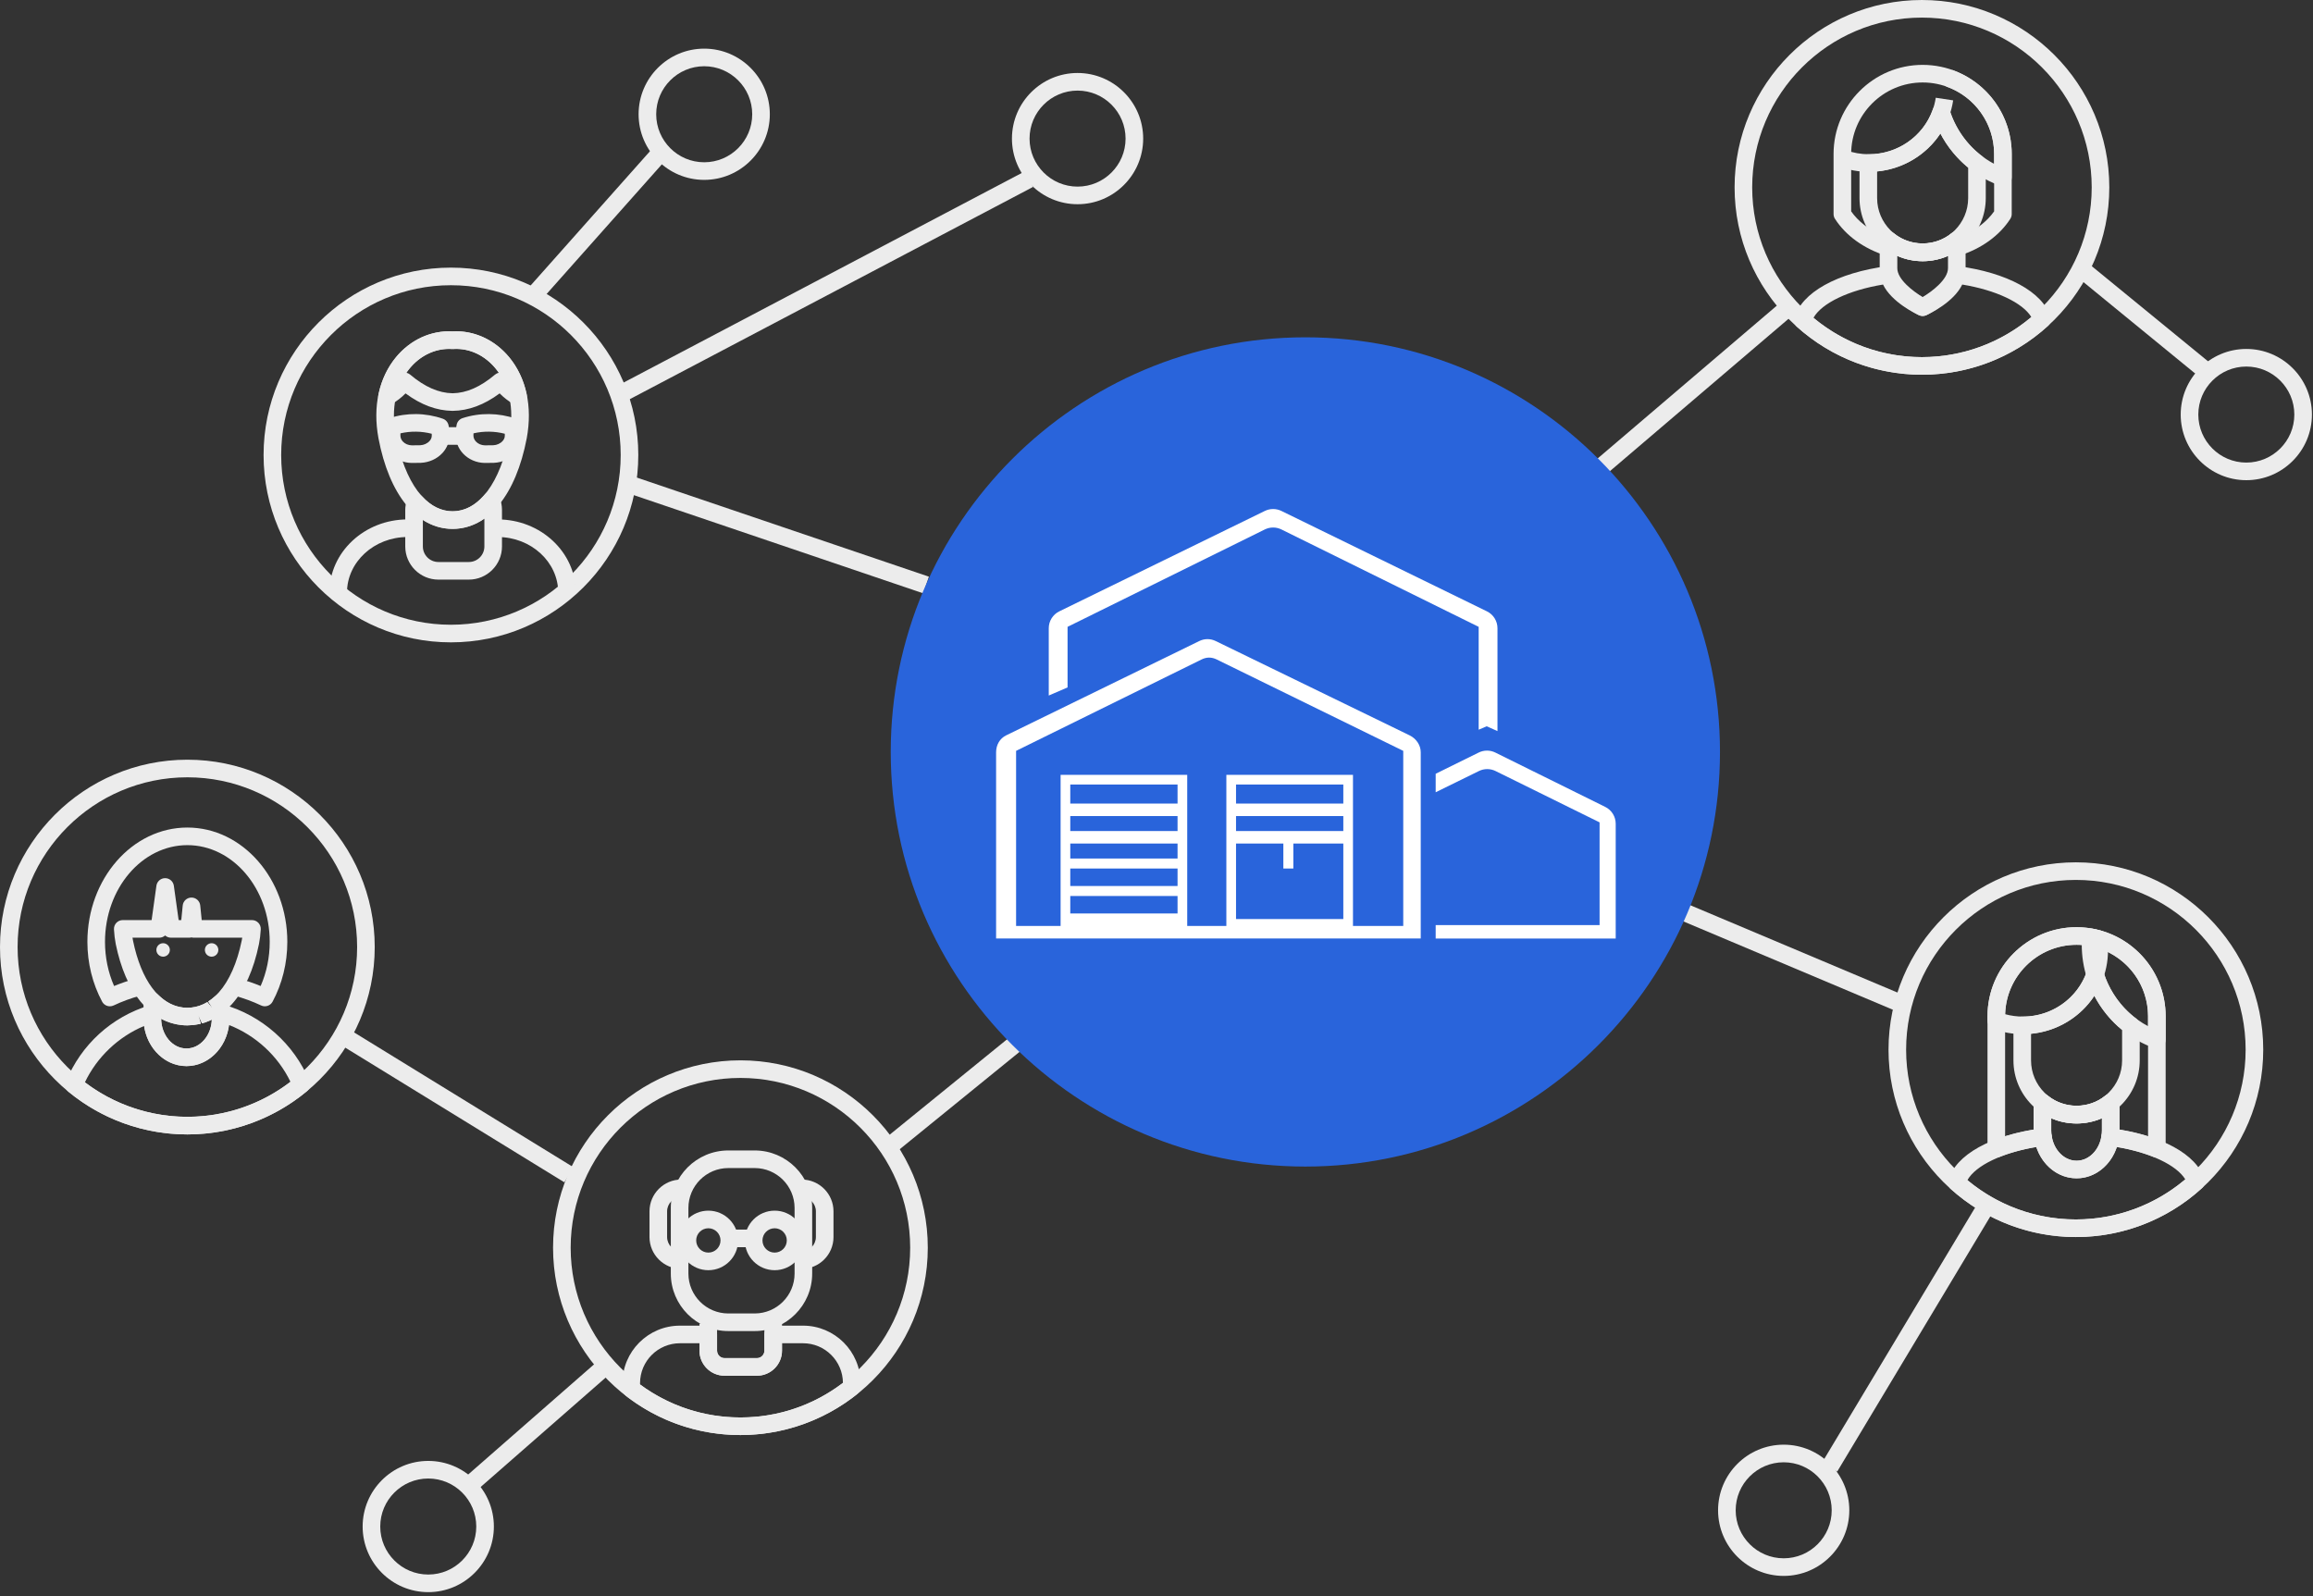 <?xml version="1.0" encoding="UTF-8" standalone="no"?>
<svg width="400px" height="276px" viewBox="0 0 400 276" version="1.1" xmlns="http://www.w3.org/2000/svg" xmlns:xlink="http://www.w3.org/1999/xlink">
    <rect x="0" y="0" width="400" height="276" fill="#333333" stroke="none"/>
    <!-- Generator: sketchtool 3.6.1 (26313) - http://www.bohemiancoding.com/sketch -->
    <title>-g-graphic01</title>
    <desc>Created with sketchtool.</desc>
    <defs>
        <path id="path-1" d="M0,275.333 L399.816,275.333 L399.816,0 L0,0 L0,275.333 Z"></path>
    </defs>
    <g id="Pagina-principal" stroke="none" stroke-width="1" fill="none" fill-rule="evenodd">
        <g id="Pagina-Principal---lg" transform="translate(-247, -660)">
            <g id="section01" transform="translate(247, 660)">
                <g id="-g-graphic01">
                    <path d="M332.372,3.044 C316.185,3.044 303.016,16.214 303.016,32.402 C303.016,48.589 316.185,61.759 332.372,61.759 C348.56,61.759 361.73,48.589 361.73,32.402 C361.73,16.214 348.56,3.044 332.372,3.044 L332.372,3.044 Z M332.372,64.803 C314.507,64.803 299.972,50.268 299.972,32.402 C299.972,14.535 314.507,0 332.372,0 C350.239,0 364.774,14.535 364.774,32.402 C364.774,50.268 350.239,64.803 332.372,64.803 L332.372,64.803 Z" id="Fill-1" fill="#ECECEC"></path>
                    <path d="M323.192,29.718 C321.469,29.718 319.753,29.412 318.091,28.809 L319.131,25.947 C320.459,26.43 321.824,26.674 323.192,26.674 C328.068,26.674 332.478,23.667 334.166,19.191 C334.444,18.454 334.643,17.684 334.761,16.903 L337.772,17.356 C337.622,18.347 337.368,19.326 337.014,20.264 C334.881,25.92 329.326,29.718 323.192,29.718" id="Fill-3" fill="#ECECEC"></path>
                    <path d="M346.377,32.194 C346.203,32.194 346.029,32.164 345.862,32.104 C340.256,30.091 335.889,25.454 334.178,19.701 L337.097,18.835 C338.316,22.939 341.146,26.366 344.855,28.337 L344.855,26.623 C344.855,21.375 341.515,16.686 336.545,14.956 L337.546,12.082 C343.738,14.237 347.899,20.081 347.899,26.623 L347.899,30.672 C347.899,31.168 347.658,31.632 347.253,31.917 C346.992,32.1 346.686,32.194 346.377,32.194" id="Fill-5" fill="#ECECEC"></path>
                    <path d="M324.621,29.651 L324.621,34.255 C324.621,38.596 328.152,42.128 332.494,42.128 C336.834,42.128 340.366,38.596 340.366,34.255 L340.366,28.985 C338.391,27.368 336.751,25.345 335.563,23.083 C333.148,26.769 329.129,29.22 324.621,29.651 M332.494,45.172 C326.474,45.172 321.576,40.275 321.576,34.255 L321.576,28.191 C321.575,27.309 322.38,26.61 323.271,26.677 C328.195,26.674 332.638,23.554 334.251,18.909 C334.463,18.296 335.04,17.885 335.688,17.885 L335.716,17.885 C336.375,17.897 336.95,18.331 337.144,18.961 C338.125,22.159 340.134,25.023 342.802,27.027 C343.184,27.315 343.41,27.766 343.41,28.245 L343.41,34.255 C343.41,40.275 338.514,45.172 332.494,45.172" id="Fill-7" fill="#ECECEC"></path>
                    <path d="M328.111,44.249 L328.111,46.387 C328.111,48.329 330.875,50.4 332.494,51.378 C334.113,50.4 336.876,48.329 336.876,46.387 L336.876,44.25 C334.129,45.455 330.861,45.455 328.111,44.249 M332.494,54.646 C332.256,54.646 332.02,54.59 331.801,54.48 C331.113,54.127 325.067,50.91 325.067,46.387 L325.067,41.558 C325.067,40.972 325.404,40.438 325.933,40.185 C326.459,39.931 327.088,40.006 327.546,40.375 C330.383,42.67 334.609,42.667 337.441,40.375 C337.896,40.006 338.523,39.934 339.053,40.184 C339.583,40.437 339.92,40.972 339.92,41.558 L339.92,46.387 C339.92,50.91 333.875,54.127 333.187,54.48 C332.968,54.59 332.732,54.646 332.494,54.646" id="Fill-9" fill="#ECECEC"></path>
                    <path d="M313.614,54.962 C318.886,59.353 325.505,61.759 332.372,61.759 C339.319,61.759 345.997,59.306 351.294,54.83 C349.782,52.351 345.161,50.164 339.342,49.208 C337.866,52.272 333.665,54.263 333.124,54.509 C332.726,54.692 332.265,54.692 331.864,54.509 C331.323,54.263 327.121,52.272 325.645,49.208 C319.695,50.184 315.033,52.425 313.614,54.962 M332.372,64.803 C324.402,64.803 316.735,61.868 310.782,56.538 C310.354,56.155 310.179,55.564 310.327,55.01 C311.508,50.603 317.702,47.153 326.492,46.007 C327.299,45.904 328.07,46.472 328.194,47.293 C328.424,48.844 330.881,50.559 332.494,51.424 C334.107,50.559 336.562,48.844 336.793,47.293 C336.916,46.472 337.661,45.902 338.495,46.007 C347.102,47.129 353.271,50.493 354.595,54.787 C354.768,55.351 354.601,55.963 354.164,56.361 C348.183,61.805 340.443,64.803 332.372,64.803" id="Fill-11" fill="#ECECEC"></path>
                    <path d="M326.589,40.036 C326.93,40.036 327.269,40.151 327.546,40.375 C330.383,42.67 334.609,42.667 337.441,40.375 C337.896,40.006 338.523,39.933 339.053,40.185 C339.287,40.295 339.483,40.462 339.629,40.663 C341.833,39.683 343.645,38.263 344.855,36.551 L344.855,26.623 C344.855,19.807 339.309,14.262 332.494,14.262 C325.679,14.262 320.133,19.807 320.133,26.623 L320.133,36.554 C321.342,38.265 323.152,39.684 325.358,40.663 C325.503,40.462 325.7,40.296 325.933,40.185 C326.141,40.085 326.366,40.036 326.589,40.036 M332.494,45.172 C330.758,45.172 329.046,44.751 327.51,43.964 C327.503,43.97 327.495,43.976 327.488,43.981 C327.095,44.268 326.59,44.349 326.129,44.205 C322.316,42.998 319.191,40.738 317.33,37.841 C317.172,37.596 317.089,37.309 317.089,37.018 L317.089,26.623 C317.089,18.129 323.999,11.218 332.494,11.218 C340.989,11.218 347.899,18.129 347.899,26.623 L347.899,37.017 C347.899,37.309 347.814,37.594 347.657,37.84 C345.793,40.738 342.668,42.998 338.857,44.204 C338.396,44.352 337.891,44.268 337.499,43.981 C337.491,43.976 337.484,43.97 337.476,43.965 C335.942,44.751 334.232,45.172 332.494,45.172" id="Fill-13" fill="#ECECEC"></path>
                    <path d="M32.402,134.421 C16.214,134.421 3.044,147.59 3.044,163.777 C3.044,179.965 16.214,193.135 32.402,193.135 C48.59,193.135 61.76,179.965 61.76,163.777 C61.76,147.59 48.59,134.421 32.402,134.421 M32.402,196.179 C14.535,196.179 0,181.643 0,163.777 C0,145.912 14.535,131.377 32.402,131.377 C50.268,131.377 64.804,145.912 64.804,163.777 C64.804,181.643 50.268,196.179 32.402,196.179" id="Fill-15" fill="#ECECEC"></path>
                    <path d="M77.982,49.324 C61.795,49.324 48.626,62.493 48.626,78.681 C48.626,94.869 61.795,108.039 77.982,108.039 C94.17,108.039 107.34,94.869 107.34,78.681 C107.34,62.493 94.17,49.324 77.982,49.324 M77.982,111.083 C60.117,111.083 45.582,96.547 45.582,78.681 C45.582,60.815 60.117,46.28 77.982,46.28 C95.849,46.28 110.384,60.815 110.384,78.681 C110.384,96.547 95.849,111.083 77.982,111.083" id="Fill-17" fill="#ECECEC"></path>
                    <path d="M128.045,186.41 C111.857,186.41 98.688,199.579 98.688,215.768 C98.688,231.955 111.857,245.124 128.045,245.124 C144.234,245.124 157.403,231.955 157.403,215.768 C157.403,199.579 144.234,186.41 128.045,186.41 M128.045,248.168 C110.179,248.168 95.643,233.632 95.643,215.768 C95.643,197.901 110.179,183.366 128.045,183.366 C145.912,183.366 160.447,197.901 160.447,215.768 C160.447,233.632 145.912,248.168 128.045,248.168" id="Fill-19" fill="#ECECEC"></path>
                    <path d="M358.993,152.167 C342.805,152.167 329.636,165.337 329.636,181.524 C329.636,197.713 342.805,210.882 358.993,210.882 C375.18,210.882 388.35,197.713 388.35,181.524 C388.35,165.337 375.18,152.167 358.993,152.167 M358.993,213.926 C341.127,213.926 326.592,199.391 326.592,181.524 C326.592,163.658 341.127,149.123 358.993,149.123 C376.858,149.123 391.394,163.658 391.394,181.524 C391.394,199.391 376.858,213.926 358.993,213.926" id="Fill-21" fill="#ECECEC"></path>
                    <path d="M388.469,63.389 C383.89,63.389 380.166,67.114 380.166,71.692 C380.166,76.27 383.89,79.995 388.469,79.995 C393.047,79.995 396.771,76.27 396.771,71.692 C396.771,67.114 393.047,63.389 388.469,63.389 M388.469,83.039 C382.212,83.039 377.121,77.949 377.121,71.692 C377.121,65.435 382.212,60.345 388.469,60.345 C394.725,60.345 399.815,65.435 399.815,71.692 C399.815,77.949 394.725,83.039 388.469,83.039" id="Fill-23" fill="#ECECEC"></path>
                    <path d="M308.463,252.876 C303.886,252.876 300.161,256.6 300.161,261.178 C300.161,265.757 303.886,269.482 308.463,269.482 C313.041,269.482 316.766,265.757 316.766,261.178 C316.766,256.6 313.041,252.876 308.463,252.876 M308.463,272.526 C302.207,272.526 297.116,267.435 297.116,261.178 C297.116,254.922 302.207,249.831 308.463,249.831 C314.72,249.831 319.811,254.922 319.811,261.178 C319.811,267.435 314.72,272.526 308.463,272.526" id="Fill-25" fill="#ECECEC"></path>
                    <path d="M74.061,255.683 C69.483,255.683 65.758,259.408 65.758,263.987 C65.758,268.564 69.483,272.289 74.061,272.289 C78.639,272.289 82.364,268.564 82.364,263.987 C82.364,259.408 78.639,255.683 74.061,255.683 M74.061,275.333 C67.805,275.333 62.714,270.242 62.714,263.987 C62.714,257.73 67.805,252.639 74.061,252.639 C80.317,252.639 85.408,257.73 85.408,263.987 C85.408,270.242 80.317,275.333 74.061,275.333" id="Fill-27" fill="#ECECEC"></path>
                    <path d="M121.783,11.455 C117.205,11.455 113.48,15.18 113.48,19.758 C113.48,24.337 117.205,28.062 121.783,28.062 C126.361,28.062 130.086,24.337 130.086,19.758 C130.086,15.18 126.361,11.455 121.783,11.455 M121.783,31.106 C115.527,31.106 110.436,26.015 110.436,19.758 C110.436,13.501 115.527,8.411 121.783,8.411 C128.039,8.411 133.13,13.501 133.13,19.758 C133.13,26.015 128.039,31.106 121.783,31.106" id="Fill-29" fill="#ECECEC"></path>
                    <path d="M186.349,15.666 C181.771,15.666 178.046,19.391 178.046,23.969 C178.046,28.547 181.771,32.272 186.349,32.272 C190.927,32.272 194.652,28.547 194.652,23.969 C194.652,19.391 190.927,15.666 186.349,15.666 M186.349,35.316 C180.093,35.316 175.002,30.226 175.002,23.969 C175.002,17.712 180.093,12.622 186.349,12.622 C192.605,12.622 197.696,17.712 197.696,23.969 C197.696,30.226 192.605,35.316 186.349,35.316" id="Fill-31" fill="#ECECEC"></path>
                    <path d="M19.005,174.021 C18.461,174.021 17.936,173.728 17.663,173.218 C15.995,170.113 15.114,166.538 15.114,162.877 C15.114,151.977 22.869,143.108 32.402,143.108 C41.934,143.108 49.689,151.977 49.689,162.877 C49.689,166.541 48.807,170.116 47.139,173.22 C46.756,173.932 45.881,174.224 45.145,173.872 C43.722,173.196 42.18,172.628 40.558,172.185 L41.361,169.248 C42.644,169.599 43.889,170.023 45.075,170.513 C46.105,168.162 46.644,165.549 46.644,162.877 C46.644,153.654 40.256,146.152 32.402,146.152 C24.548,146.152 18.158,153.654 18.158,162.877 C18.158,165.547 18.698,168.159 19.729,170.513 C20.915,170.023 22.159,169.599 23.441,169.248 L24.243,172.185 C22.628,172.627 21.085,173.195 19.658,173.874 C19.447,173.974 19.224,174.021 19.005,174.021" id="Fill-33" fill="#ECECEC"></path>
                    <path d="M35.856,173.29 L36.825,174.472 L36.008,173.187 C36.189,173.071 36.368,172.954 36.544,172.82 L36.709,172.683 C36.858,172.564 37.029,172.426 37.197,172.272 C37.211,172.258 37.37,172.097 37.383,172.084 C37.576,171.891 37.704,171.764 37.826,171.632 C37.829,171.628 37.833,171.624 37.838,171.619 C39.638,169.612 41.01,166.51 41.803,162.647 C41.835,162.486 41.864,162.323 41.891,162.157 L33.509,162.157 C33.374,162.157 33.242,162.139 33.117,162.105 C32.992,162.139 32.86,162.157 32.725,162.157 L29.567,162.157 C29.182,162.157 28.827,162.012 28.557,161.772 C28.286,162.012 27.931,162.157 27.546,162.157 L22.913,162.157 C22.939,162.326 22.97,162.493 23.002,162.659 C24.408,169.538 27.556,173.756 31.639,174.232 C31.657,174.232 31.674,174.235 31.69,174.237 C31.916,174.262 32.141,174.277 32.369,174.278 C32.418,174.274 32.507,174.268 32.533,174.266 C32.729,174.262 32.919,174.257 33.114,174.235 C33.135,174.232 33.376,174.193 33.396,174.19 C33.538,174.17 33.686,174.149 33.833,174.116 L34.034,174.058 C34.29,173.991 34.408,173.961 34.528,173.921 L34.664,173.859 C34.863,173.786 35.027,173.728 35.186,173.65 C35.257,173.611 35.317,173.58 35.378,173.55 C35.523,173.477 35.693,173.392 35.856,173.29 M32.402,177.322 C32.058,177.322 31.722,177.303 31.382,177.266 C31.367,177.264 31.354,177.263 31.339,177.261 C25.839,176.65 21.712,171.546 20.017,163.258 C19.86,162.459 19.76,161.632 19.709,160.719 C19.686,160.301 19.836,159.892 20.123,159.588 C20.411,159.285 20.811,159.113 21.229,159.113 L26.22,159.113 L27.049,153.173 C27.155,152.422 27.797,151.862 28.557,151.862 C29.316,151.862 29.958,152.422 30.064,153.173 L30.893,159.113 L31.35,159.113 L31.599,156.589 C31.677,155.811 32.331,155.217 33.114,155.217 C33.896,155.217 34.55,155.809 34.629,156.587 L34.881,159.113 L43.576,159.113 C43.996,159.113 44.395,159.285 44.684,159.589 C44.971,159.894 45.119,160.304 45.096,160.722 C45.042,161.655 44.944,162.458 44.786,163.25 C43.871,167.71 42.297,171.204 40.109,173.645 C40.101,173.655 40.093,173.664 40.084,173.673 C39.926,173.846 39.764,174.009 39.602,174.171 C39.595,174.177 39.495,174.277 39.487,174.284 L39.271,174.5 C39.039,174.715 38.811,174.901 38.579,175.085 L38.389,175.241 C38.142,175.43 37.896,175.595 37.643,175.756 C37.613,175.778 37.528,175.837 37.435,175.891 C37.236,176.02 36.974,176.155 36.706,176.288 C36.622,176.338 36.527,176.387 36.426,176.427 C36.264,176.511 35.999,176.613 35.728,176.71 C35.681,176.735 35.61,176.767 35.538,176.792 C35.318,176.868 35.126,176.918 34.935,176.968 L34.297,175.565 L34.734,177.022 C34.709,177.031 34.542,177.077 34.514,177.083 C34.266,177.138 34.05,177.17 33.823,177.203 C33.633,177.236 33.544,177.251 33.454,177.261 C33.172,177.293 32.893,177.303 32.607,177.31 C32.573,177.316 32.49,177.322 32.402,177.322" id="Fill-35" fill="#ECECEC"></path>
                    <path d="M28.209,163.112 C27.567,163.112 27.043,163.633 27.043,164.275 C27.043,164.919 27.567,165.44 28.209,165.44 C28.852,165.44 29.374,164.919 29.374,164.275 C29.374,163.633 28.852,163.112 28.209,163.112" id="Fill-37" fill="#ECECEC"></path>
                    <path d="M36.597,163.112 C35.953,163.112 35.431,163.633 35.431,164.275 C35.431,164.919 35.953,165.44 36.597,165.44 C37.237,165.44 37.76,164.919 37.76,164.275 C37.76,163.633 37.237,163.112 36.597,163.112" id="Fill-39" fill="#ECECEC"></path>
                    <path d="M60.006,102.488 L56.962,102.488 C56.962,95.505 63.023,89.825 70.473,89.825 L70.473,92.869 C64.701,92.869 60.006,97.184 60.006,102.488" id="Fill-41" fill="#ECECEC"></path>
                    <path d="M99.582,102.488 L96.538,102.488 C96.538,97.184 91.843,92.869 86.07,92.869 L86.07,89.825 C93.521,89.825 99.582,95.505 99.582,102.488" id="Fill-43" fill="#ECECEC"></path>
                    <path d="M77.66,60.337 C75.098,60.337 72.619,61.554 70.855,63.674 C68.454,66.558 67.597,70.656 68.44,75.214 C70.003,83.474 73.679,88.412 78.272,88.417 C82.856,88.412 86.532,83.473 88.104,75.205 C88.944,70.656 88.084,66.557 85.682,63.671 C83.8,61.409 81.121,60.172 78.367,60.354 C78.304,60.358 78.239,60.358 78.177,60.354 C78.004,60.342 77.831,60.337 77.66,60.337 M78.273,91.461 L78.272,91.461 C72.099,91.455 67.305,85.591 65.447,75.774 C64.437,70.305 65.526,65.319 68.515,61.727 C70.998,58.745 74.549,57.124 78.272,57.31 C81.937,57.107 85.537,58.742 88.021,61.723 C91.012,65.317 92.104,70.304 91.097,75.767 C89.227,85.591 84.435,91.455 78.273,91.461" id="Fill-45" fill="#ECECEC"></path>
                    <path d="M70.283,64.459 C70.521,64.512 70.743,64.622 70.932,64.782 C73.454,66.91 75.855,67.966 78.272,68.007 C80.681,67.968 83.082,66.913 85.61,64.781 C85.799,64.623 86.02,64.513 86.257,64.46 C84.397,61.761 81.515,60.148 78.367,60.354 C78.305,60.358 78.239,60.358 78.177,60.354 C75.024,60.155 72.142,61.761 70.283,64.459 L70.283,64.459 Z M78.272,71.051 L78.25,71.051 C75.491,71.01 72.826,70.021 70.135,68.032 C69.395,68.774 68.576,69.404 67.69,69.913 C67.17,70.211 66.525,70.178 66.04,69.827 C65.556,69.475 65.321,68.874 65.442,68.288 C66.81,61.589 72.151,56.977 78.272,57.31 C84.326,56.97 89.726,61.587 91.094,68.287 C91.214,68.874 90.978,69.476 90.492,69.827 C90.004,70.177 89.358,70.209 88.84,69.908 C87.959,69.398 87.144,68.769 86.407,68.031 C83.712,70.023 81.045,71.013 78.293,71.051 L78.272,71.051 Z" id="Fill-47" fill="#ECECEC"></path>
                    <path d="M69.254,74.937 L69.244,75.227 C69.223,75.653 69.374,76.042 69.67,76.358 C70.048,76.761 70.608,77 71.21,77.014 L72.688,76.996 C73.287,76.968 73.884,76.705 74.276,76.275 C74.467,76.066 74.69,75.727 74.669,75.294 L74.659,75.008 C72.888,74.553 71.016,74.53 69.254,74.937 L69.254,74.937 Z M71.204,80.058 L71.181,80.058 C69.75,80.035 68.39,79.445 67.448,78.438 C66.583,77.515 66.14,76.333 66.201,75.111 L66.231,74.302 C66.238,74.017 66.28,73.724 66.342,73.436 C66.455,72.906 66.841,72.477 67.358,72.309 C70.323,71.34 73.587,71.373 76.574,72.408 C77.083,72.584 77.46,73.016 77.568,73.543 C77.628,73.835 77.674,74.109 77.682,74.375 L77.71,75.173 C77.764,76.302 77.343,77.429 76.526,78.327 C75.593,79.349 74.226,79.972 72.772,80.039 L71.225,80.058 L71.204,80.058 Z" id="Fill-49" fill="#ECECEC"></path>
                    <path d="M81.887,74.938 C81.882,75.034 81.878,75.132 81.873,75.23 C81.854,75.651 82.009,76.044 82.309,76.361 C82.685,76.763 83.244,77 83.844,77.014 L85.327,76.996 C85.924,76.969 86.52,76.706 86.912,76.276 C87.101,76.067 87.323,75.729 87.3,75.301 C87.299,75.198 87.296,75.101 87.293,75.006 C85.523,74.553 83.651,74.529 81.887,74.938 L81.887,74.938 Z M83.838,80.058 L83.815,80.058 C82.389,80.035 81.032,79.449 80.092,78.447 C79.223,77.525 78.776,76.344 78.831,75.119 C78.844,74.824 78.857,74.564 78.863,74.301 C78.88,73.995 78.919,73.724 78.972,73.458 C79.079,72.919 79.469,72.48 79.992,72.309 C82.963,71.339 86.225,71.376 89.215,72.408 C89.732,72.586 90.112,73.03 90.214,73.567 C90.266,73.846 90.307,74.107 90.315,74.362 C90.327,74.624 90.337,74.907 90.343,75.19 C90.4,76.295 89.982,77.425 89.163,78.324 C88.229,79.351 86.86,79.976 85.408,80.039 L83.859,80.058 L83.838,80.058 Z" id="Fill-51" fill="#ECECEC"></path>
                    <mask id="mask-2" fill="white">
                        <use xlink:href="#path-1"></use>
                    </mask>
                    <g id="Clip-54"></g>
                    <path d="M76.649,76.917 L80.365,76.917 L80.365,73.873 L76.649,73.873 L76.649,76.917 Z" id="Fill-53" fill="#ECECEC" mask="url(#mask-2)"></path>
                    <path d="M155.028,199.197 L153.107,196.834 L175.563,178.587 L177.484,180.95 L155.028,199.197 Z" id="Fill-55" fill="#ECECEC" mask="url(#mask-2)"></path>
                    <path d="M97.594,204.458 L57.824,180.013 L59.417,177.421 L99.187,201.866 L97.594,204.458 Z" id="Fill-56" fill="#ECECEC" mask="url(#mask-2)"></path>
                    <path d="M159.661,102.607 L107.258,84.828 L108.236,81.945 L160.639,99.725 L159.661,102.607 Z" id="Fill-57" fill="#ECECEC" mask="url(#mask-2)"></path>
                    <path d="M278.105,81.738 L276.128,79.422 L307.943,52.285 L309.92,54.602 L278.105,81.738 Z" id="Fill-58" fill="#ECECEC" mask="url(#mask-2)"></path>
                    <path d="M328.164,174.96 L289.625,158.712 L290.808,155.908 L329.347,172.154 L328.164,174.96 Z" id="Fill-59" fill="#ECECEC" mask="url(#mask-2)"></path>
                    <path d="M82.55,257.647 L80.546,255.355 L103.004,235.705 L105.008,237.997 L82.55,257.647 Z" id="Fill-60" fill="#ECECEC" mask="url(#mask-2)"></path>
                    <path d="M92.978,52.585 L90.704,50.562 L113.161,25.297 L115.435,27.32 L92.978,52.585 Z" id="Fill-61" fill="#ECECEC" mask="url(#mask-2)"></path>
                    <path d="M107.521,69.764 L106.103,67.071 L177.221,29.64 L178.639,32.334 L107.521,69.764 Z" id="Fill-62" fill="#ECECEC" mask="url(#mask-2)"></path>
                    <path d="M380.02,64.917 L359.435,48.074 L361.361,45.718 L381.946,62.561 L380.02,64.917 Z" id="Fill-63" fill="#ECECEC" mask="url(#mask-2)"></path>
                    <path d="M317.722,254.476 L315.112,252.91 L342.423,207.398 L345.033,208.964 L317.722,254.476 Z" id="Fill-64" fill="#ECECEC" mask="url(#mask-2)"></path>
                    <path d="M346.759,175.388 C347.765,175.661 348.789,175.797 349.813,175.797 C356.26,175.797 361.504,170.665 361.504,164.356 C361.504,164.12 361.494,163.876 361.474,163.622 C360.683,163.464 359.893,163.385 359.114,163.385 C352.418,163.385 346.949,168.737 346.759,175.388 M349.813,178.842 C348.089,178.842 346.372,178.535 344.712,177.93 C344.11,177.712 343.71,177.141 343.71,176.5 L343.71,175.745 C343.71,167.25 350.621,160.34 359.114,160.34 C360.492,160.34 361.889,160.537 363.27,160.924 C363.842,161.085 364.269,161.565 364.362,162.153 C364.487,162.952 364.548,163.672 364.548,164.356 C364.548,172.343 357.938,178.842 349.813,178.842" id="Fill-65" fill="#ECECEC" mask="url(#mask-2)"></path>
                    <path d="M363.068,164.043 C363.31,169.737 366.556,174.848 371.475,177.461 L371.475,175.745 C371.475,170.379 368.03,165.711 363.068,164.043 M372.997,181.316 C372.823,181.316 372.649,181.286 372.482,181.227 C365.021,178.546 360.008,171.365 360.008,163.359 C360.008,162.943 360.037,162.537 360.067,162.13 C360.098,161.699 360.315,161.231 360.657,160.966 C360.997,160.701 361.43,160.518 361.867,160.6 C369.197,161.929 374.519,168.299 374.519,175.745 L374.519,179.794 C374.519,180.289 374.278,180.754 373.872,181.04 C373.612,181.223 373.306,181.316 372.997,181.316" id="Fill-66" fill="#ECECEC" mask="url(#mask-2)"></path>
                    <path d="M351.24,178.773 L351.24,183.378 C351.24,187.718 354.772,191.25 359.114,191.25 C363.456,191.25 366.987,187.718 366.987,183.378 L366.987,178.107 C365.012,176.491 363.371,174.468 362.185,172.206 C359.768,175.893 355.749,178.344 351.24,178.773 M359.114,194.294 C353.094,194.294 348.196,189.396 348.196,183.378 L348.196,177.313 C348.196,176.424 349.029,175.72 349.91,175.802 C354.815,175.797 359.258,172.676 360.871,168.031 C361.083,167.418 361.66,167.008 362.308,167.008 L362.336,167.008 C362.995,167.02 363.57,167.454 363.763,168.084 C364.744,171.283 366.754,174.147 369.424,176.15 C369.805,176.436 370.031,176.888 370.031,177.367 L370.031,183.378 C370.031,189.396 365.134,194.294 359.114,194.294" id="Fill-67" fill="#ECECEC" mask="url(#mask-2)"></path>
                    <path d="M354.73,193.372 L354.73,195.51 C354.73,198.384 356.697,200.724 359.114,200.724 C361.531,200.724 363.497,198.384 363.497,195.51 L363.497,193.372 C360.75,194.577 357.48,194.577 354.73,193.372 M359.114,203.768 C355.019,203.768 351.686,200.064 351.686,195.51 L351.686,190.681 C351.686,190.093 352.024,189.56 352.553,189.307 C353.079,189.054 353.708,189.127 354.165,189.497 C357.002,191.791 361.237,191.789 364.06,189.497 C364.518,189.129 365.144,189.054 365.675,189.307 C366.204,189.56 366.541,190.093 366.541,190.681 L366.541,195.51 C366.541,200.064 363.209,203.768 359.114,203.768" id="Fill-68" fill="#ECECEC" mask="url(#mask-2)"></path>
                    <path d="M340.235,204.083 C345.507,208.475 352.126,210.882 358.993,210.882 C365.941,210.882 372.618,208.43 377.915,203.952 C376.413,201.489 371.839,199.315 366.074,198.35 C365.028,201.564 362.286,203.768 359.114,203.768 C355.942,203.768 353.199,201.564 352.153,198.35 C346.257,199.334 341.646,201.564 340.235,204.083 M358.993,213.926 C351.025,213.926 343.356,210.99 337.404,205.66 C336.975,205.277 336.8,204.687 336.949,204.132 C338.128,199.725 344.321,196.275 353.113,195.131 C353.946,195.027 354.693,195.596 354.815,196.415 C355.187,198.912 356.994,200.724 359.114,200.724 C361.233,200.724 363.041,198.912 363.412,196.415 C363.536,195.596 364.29,195.024 365.114,195.131 C373.721,196.25 379.89,199.614 381.215,203.908 C381.39,204.471 381.222,205.085 380.785,205.482 C374.804,210.928 367.064,213.926 358.993,213.926" id="Fill-69" fill="#ECECEC" mask="url(#mask-2)"></path>
                    <path d="M366.541,195.336 C368.289,195.626 369.939,196.014 371.475,196.498 L371.475,175.745 C371.475,168.93 365.929,163.384 359.114,163.384 C352.298,163.384 346.754,168.93 346.754,175.745 L346.754,196.498 C348.29,196.014 349.938,195.626 351.686,195.336 L351.686,190.681 C351.686,190.093 352.024,189.56 352.553,189.307 C353.079,189.054 353.708,189.127 354.165,189.497 C357.002,191.791 361.236,191.789 364.06,189.497 C364.518,189.129 365.144,189.054 365.675,189.307 C366.204,189.56 366.541,190.093 366.541,190.681 L366.541,195.336 Z M372.997,200.18 C372.805,200.18 372.612,200.145 372.429,200.07 C370.219,199.181 367.553,198.515 364.721,198.144 C364.314,198.091 363.947,197.876 363.701,197.549 C363.456,197.221 363.352,196.809 363.414,196.403 C363.458,196.112 363.497,195.816 363.497,195.51 L363.497,193.372 C360.75,194.577 357.48,194.577 354.73,193.372 L354.73,195.51 C354.73,195.818 354.771,196.116 354.815,196.409 C354.875,196.813 354.771,197.225 354.525,197.551 C354.279,197.878 353.911,198.091 353.507,198.144 C350.673,198.515 348.009,199.181 345.802,200.07 C345.329,200.259 344.8,200.202 344.381,199.92 C343.962,199.636 343.71,199.163 343.71,198.658 L343.71,175.745 C343.71,167.25 350.62,160.34 359.114,160.34 C367.609,160.34 374.519,167.25 374.519,175.745 L374.519,198.658 C374.519,199.163 374.267,199.636 373.848,199.92 C373.593,200.092 373.295,200.18 372.997,200.18 L372.997,200.18 Z" id="Fill-70" fill="#ECECEC" mask="url(#mask-2)"></path>
                    <path d="M27.867,176.17 C27.897,179.014 29.851,181.318 32.25,181.318 C34.603,181.318 36.53,179.102 36.629,176.331 C36.565,176.366 36.497,176.399 36.425,176.427 C36.263,176.511 36,176.613 35.729,176.71 C35.681,176.735 35.609,176.766 35.538,176.791 C35.318,176.868 35.126,176.918 34.935,176.969 L34.297,175.565 L34.736,177.022 C34.709,177.031 34.541,177.077 34.514,177.083 C34.266,177.138 34.049,177.171 33.823,177.203 C33.633,177.236 33.543,177.251 33.454,177.261 C33.172,177.293 32.892,177.303 32.607,177.31 C32.573,177.316 32.489,177.322 32.402,177.322 C32.059,177.322 31.723,177.303 31.382,177.266 C31.368,177.264 31.352,177.263 31.338,177.261 C30.135,177.126 28.965,176.756 27.867,176.17 M32.25,184.362 C28.155,184.362 24.823,180.658 24.823,176.105 L24.823,173.165 C24.823,172.552 25.19,171.998 25.756,171.762 C26.321,171.524 26.974,171.652 27.411,172.078 C28.683,173.327 30.105,174.051 31.641,174.232 C31.657,174.233 31.673,174.235 31.69,174.236 C31.926,174.263 32.163,174.278 32.402,174.278 C32.729,174.262 32.919,174.257 33.114,174.235 C33.135,174.232 33.376,174.194 33.396,174.19 C33.537,174.169 33.686,174.149 33.833,174.116 L34.034,174.058 C34.29,173.991 34.409,173.962 34.527,173.922 L34.664,173.859 C34.862,173.786 35.027,173.728 35.186,173.649 C35.257,173.61 35.317,173.579 35.377,173.55 C35.523,173.477 35.693,173.392 35.857,173.29 L36.634,174.238 L36.634,174.169 L36.008,173.187 C36.189,173.071 36.368,172.954 36.545,172.82 L36.71,172.683 C36.834,172.582 36.992,172.451 37.145,172.315 C37.593,171.918 38.231,171.818 38.78,172.065 C39.326,172.31 39.678,172.854 39.678,173.453 L39.678,176.105 C39.678,180.658 36.345,184.362 32.25,184.362" id="Fill-71" fill="#ECECEC" mask="url(#mask-2)"></path>
                    <path d="M14.684,187.168 C19.767,191.024 26.013,193.134 32.402,193.134 C38.844,193.134 45.131,190.993 50.234,187.079 C48.072,182.601 44.231,179.063 39.606,177.257 C39.1,181.266 35.995,184.362 32.25,184.362 C28.56,184.362 25.488,181.353 24.918,177.426 C20.465,179.293 16.77,182.798 14.684,187.168 M32.402,196.179 C24.927,196.179 17.629,193.561 11.85,188.807 C11.334,188.384 11.155,187.675 11.405,187.058 C14.011,180.656 19.295,175.837 25.905,173.841 C26.366,173.699 26.866,173.789 27.251,174.076 C27.64,174.363 27.867,174.816 27.867,175.298 L27.867,176.105 C27.867,178.979 29.834,181.318 32.25,181.318 C34.667,181.318 36.634,178.979 36.634,176.105 L36.634,175.171 C36.634,174.696 36.856,174.247 37.234,173.96 C37.615,173.672 38.107,173.576 38.563,173.704 C45.271,175.568 50.859,180.521 53.512,186.954 C53.764,187.569 53.589,188.278 53.078,188.704 C47.279,193.524 39.936,196.179 32.402,196.179" id="Fill-72" fill="#ECECEC" mask="url(#mask-2)"></path>
                    <path d="M73.128,89.91 L73.128,94.501 C73.128,95.983 74.333,97.19 75.815,97.19 L81.08,97.19 C82.562,97.19 83.767,95.983 83.767,94.501 L83.767,89.68 C82.09,90.85 80.231,91.459 78.274,91.461 C76.455,91.459 74.715,90.93 73.128,89.91 M81.08,100.234 L75.815,100.234 C72.655,100.234 70.084,97.662 70.084,94.501 L70.084,88.184 C70.084,87.577 70.189,86.974 70.406,86.339 C70.58,85.831 71.01,85.451 71.536,85.342 C72.069,85.23 72.609,85.408 72.97,85.805 C74.55,87.535 76.335,88.415 78.274,88.417 C80.311,88.415 82.172,87.45 83.801,85.551 C84.144,85.152 84.661,84.959 85.19,85.038 C85.71,85.119 86.151,85.463 86.358,85.947 C86.658,86.657 86.811,87.409 86.811,88.184 L86.811,94.501 C86.811,97.662 84.24,100.234 81.08,100.234" id="Fill-73" fill="#ECECEC" mask="url(#mask-2)"></path>
                    <path d="M125.951,201.995 C122.146,201.995 119.051,205.09 119.051,208.895 L119.051,220.242 C119.051,224.045 122.146,227.14 125.951,227.14 L130.511,227.14 C134.316,227.14 137.411,224.045 137.411,220.242 L137.411,208.895 C137.411,205.09 134.316,201.995 130.511,201.995 L125.951,201.995 Z M130.511,230.184 L125.951,230.184 C120.468,230.184 116.007,225.724 116.007,220.242 L116.007,208.895 C116.007,203.411 120.468,198.951 125.951,198.951 L130.511,198.951 C135.995,198.951 140.455,203.411 140.455,208.895 L140.455,220.242 C140.455,225.724 135.995,230.184 130.511,230.184 L130.511,230.184 Z" id="Fill-74" fill="#ECECEC" mask="url(#mask-2)"></path>
                    <path d="M122.5,212.406 C121.339,212.406 120.395,213.349 120.395,214.509 C120.395,215.67 121.339,216.614 122.5,216.614 C123.659,216.614 124.603,215.67 124.603,214.509 C124.603,213.349 123.659,212.406 122.5,212.406 M122.5,219.658 C119.66,219.658 117.351,217.348 117.351,214.509 C117.351,211.67 119.66,209.361 122.5,209.361 C125.338,209.361 127.647,211.67 127.647,214.509 C127.647,217.348 125.338,219.658 122.5,219.658" id="Fill-75" fill="#ECECEC" mask="url(#mask-2)"></path>
                    <path d="M133.963,212.406 C132.802,212.406 131.858,213.349 131.858,214.509 C131.858,215.67 132.802,216.614 133.963,216.614 C135.122,216.614 136.066,215.67 136.066,214.509 C136.066,213.349 135.122,212.406 133.963,212.406 M133.963,219.658 C131.124,219.658 128.814,217.348 128.814,214.509 C128.814,211.67 131.124,209.361 133.963,209.361 C136.802,209.361 139.11,211.67 139.11,214.509 C139.11,217.348 136.802,219.658 133.963,219.658" id="Fill-76" fill="#ECECEC" mask="url(#mask-2)"></path>
                    <path d="M126.358,215.68 L129.634,215.68 L129.634,212.636 L126.358,212.636 L126.358,215.68 Z" id="Fill-77" fill="#ECECEC" mask="url(#mask-2)"></path>
                    <path d="M117.82,219.423 C114.788,219.423 112.322,216.957 112.322,213.925 L112.322,209.48 C112.322,206.448 114.788,203.981 117.82,203.981 L117.82,207.025 C116.468,207.025 115.366,208.126 115.366,209.48 L115.366,213.925 C115.366,215.277 116.468,216.379 117.82,216.379 L117.82,219.423 Z" id="Fill-78" fill="#ECECEC" mask="url(#mask-2)"></path>
                    <path d="M138.642,219.423 L138.642,216.379 C139.996,216.379 141.097,215.277 141.097,213.925 L141.097,209.48 C141.097,208.126 139.996,207.025 138.642,207.025 L138.642,203.981 C141.674,203.981 144.141,206.448 144.141,209.48 L144.141,213.925 C144.141,216.957 141.674,219.423 138.642,219.423" id="Fill-79" fill="#ECECEC" mask="url(#mask-2)"></path>
                    <path d="M130.907,237.905 L125.292,237.905 C122.905,237.905 120.963,235.962 120.963,233.575 L120.963,228.896 L124.007,228.896 L124.007,233.575 C124.007,234.283 124.583,234.861 125.292,234.861 L130.907,234.861 C131.615,234.861 132.192,234.283 132.192,233.575 L132.192,228.896 L135.237,228.896 L135.237,233.575 C135.237,235.962 133.294,237.905 130.907,237.905" id="Fill-80" fill="#ECECEC" mask="url(#mask-2)"></path>
                    <path d="M110.687,239.419 C115.756,243.155 121.742,245.124 128.045,245.124 C134.519,245.124 140.632,243.058 145.774,239.142 C145.747,235.358 142.663,232.291 138.875,232.291 L135.236,232.291 L135.236,233.575 C135.236,235.962 133.294,237.905 130.907,237.905 L125.292,237.905 C122.905,237.905 120.963,235.962 120.963,233.575 L120.963,232.291 L117.586,232.291 C113.782,232.291 110.687,235.385 110.687,239.19 L110.687,239.419 Z M128.045,248.168 C120.814,248.168 113.963,245.821 108.233,241.38 C107.86,241.091 107.643,240.649 107.643,240.177 L107.643,239.19 C107.643,233.707 112.104,229.247 117.586,229.247 L122.485,229.247 C123.326,229.247 124.007,229.927 124.007,230.768 L124.007,233.575 C124.007,234.284 124.583,234.861 125.292,234.861 L130.907,234.861 C131.615,234.861 132.192,234.284 132.192,233.575 L132.192,230.768 C132.192,229.927 132.873,229.247 133.714,229.247 L138.875,229.247 C144.357,229.247 148.818,233.707 148.818,239.19 L148.818,239.883 C148.818,240.345 148.608,240.782 148.247,241.072 C142.527,245.647 135.354,248.168 128.045,248.168 L128.045,248.168 Z" id="Fill-81" fill="#ECECEC" mask="url(#mask-2)"></path>
                    <path d="M225.744,201.736 C186.206,201.736 154.04,169.57 154.04,130.034 C154.04,90.496 186.206,58.331 225.744,58.331 C265.281,58.331 297.446,90.496 297.446,130.034 C297.446,169.57 265.281,201.736 225.744,201.736" id="Fill-82" fill="#2964DB" mask="url(#mask-2)"></path>
                    <path d="M255.715,126.191 L257.102,125.597 L258.967,126.428 L258.967,108.643 C258.967,107.4 258.259,106.266 257.142,105.721 L221.595,88.356 C220.694,87.916 219.64,87.916 218.739,88.356 L183.192,105.721 C182.075,106.266 181.367,107.4 181.367,108.643 L181.367,120.281 L184.62,118.875 L184.62,108.4 L218.727,91.561 C219.635,91.113 220.7,91.113 221.607,91.561 L255.715,108.4 L255.715,126.191 Z" id="Fill-83" fill="#FFFFFF" mask="url(#mask-2)"></path>
                    <path d="M255.717,130.141 L248.28,133.808 L248.28,137.007 L255.76,133.335 C256.666,132.89 257.728,132.891 258.633,133.337 L276.625,142.214 L276.625,159.983 L248.28,159.983 L248.28,162.307 L279.413,162.307 L279.413,142.455 C279.413,141.218 278.711,140.088 277.602,139.539 L258.598,130.142 C257.69,129.693 256.625,129.693 255.717,130.141" id="Fill-84" fill="#FFFFFF" mask="url(#mask-2)"></path>
                    <path d="M175.718,160.129 L242.672,160.129 L242.672,129.848 L210.43,114.052 C209.527,113.61 208.675,113.61 207.773,114.052 L175.718,129.848 L175.718,160.129 Z M245.696,162.289 L172.262,162.289 L172.262,130.093 C172.262,128.85 172.877,127.715 173.995,127.17 L207.404,110.855 C208.304,110.416 209.332,110.416 210.232,110.855 L243.779,127.17 C244.897,127.715 245.696,128.85 245.696,130.093 L245.696,162.289 Z" id="Fill-85" fill="#FFFFFF" mask="url(#mask-2)"></path>
                    <path d="M185.089,158.933 L203.641,158.933 L203.641,135.668 L185.089,135.668 L185.089,158.933 Z M183.416,160.606 L205.313,160.606 L205.313,133.996 L183.416,133.996 L183.416,160.606 Z" id="Fill-86" fill="#FFFFFF" mask="url(#mask-2)"></path>
                    <path d="M184.789,141.123 L204.66,141.123 L204.66,138.963 L184.789,138.963 L184.789,141.123 Z" id="Fill-87" fill="#FFFFFF" mask="url(#mask-2)"></path>
                    <path d="M184.789,145.874 L204.66,145.874 L204.66,143.714 L184.789,143.714 L184.789,145.874 Z" id="Fill-88" fill="#FFFFFF" mask="url(#mask-2)"></path>
                    <path d="M184.789,150.194 L204.66,150.194 L204.66,148.466 L184.789,148.466 L184.789,150.194 Z" id="Fill-89" fill="#FFFFFF" mask="url(#mask-2)"></path>
                    <path d="M184.789,154.946 L204.66,154.946 L204.66,153.218 L184.789,153.218 L184.789,154.946 Z" id="Fill-90" fill="#FFFFFF" mask="url(#mask-2)"></path>
                    <path d="M184.789,160.129 L204.66,160.129 L204.66,157.969 L184.789,157.969 L184.789,160.129 Z" id="Fill-91" fill="#FFFFFF" mask="url(#mask-2)"></path>
                    <path d="M213.753,158.933 L232.306,158.933 L232.306,135.668 L213.753,135.668 L213.753,158.933 Z M212.081,160.606 L233.978,160.606 L233.978,133.996 L212.081,133.996 L212.081,160.606 Z" id="Fill-92" fill="#FFFFFF" mask="url(#mask-2)"></path>
                    <path d="M212.867,141.123 L233.601,141.123 L233.601,138.963 L212.867,138.963 L212.867,141.123 Z" id="Fill-93" fill="#FFFFFF" mask="url(#mask-2)"></path>
                    <path d="M212.867,145.874 L233.601,145.874 L233.601,143.714 L212.867,143.714 L212.867,145.874 Z" id="Fill-94" fill="#FFFFFF" mask="url(#mask-2)"></path>
                    <path d="M221.938,150.194 L223.666,150.194 L223.666,144.578 L221.938,144.578 L221.938,150.194 Z" id="Fill-95" fill="#FFFFFF" mask="url(#mask-2)"></path>
                </g>
            </g>
        </g>
    </g>
</svg>